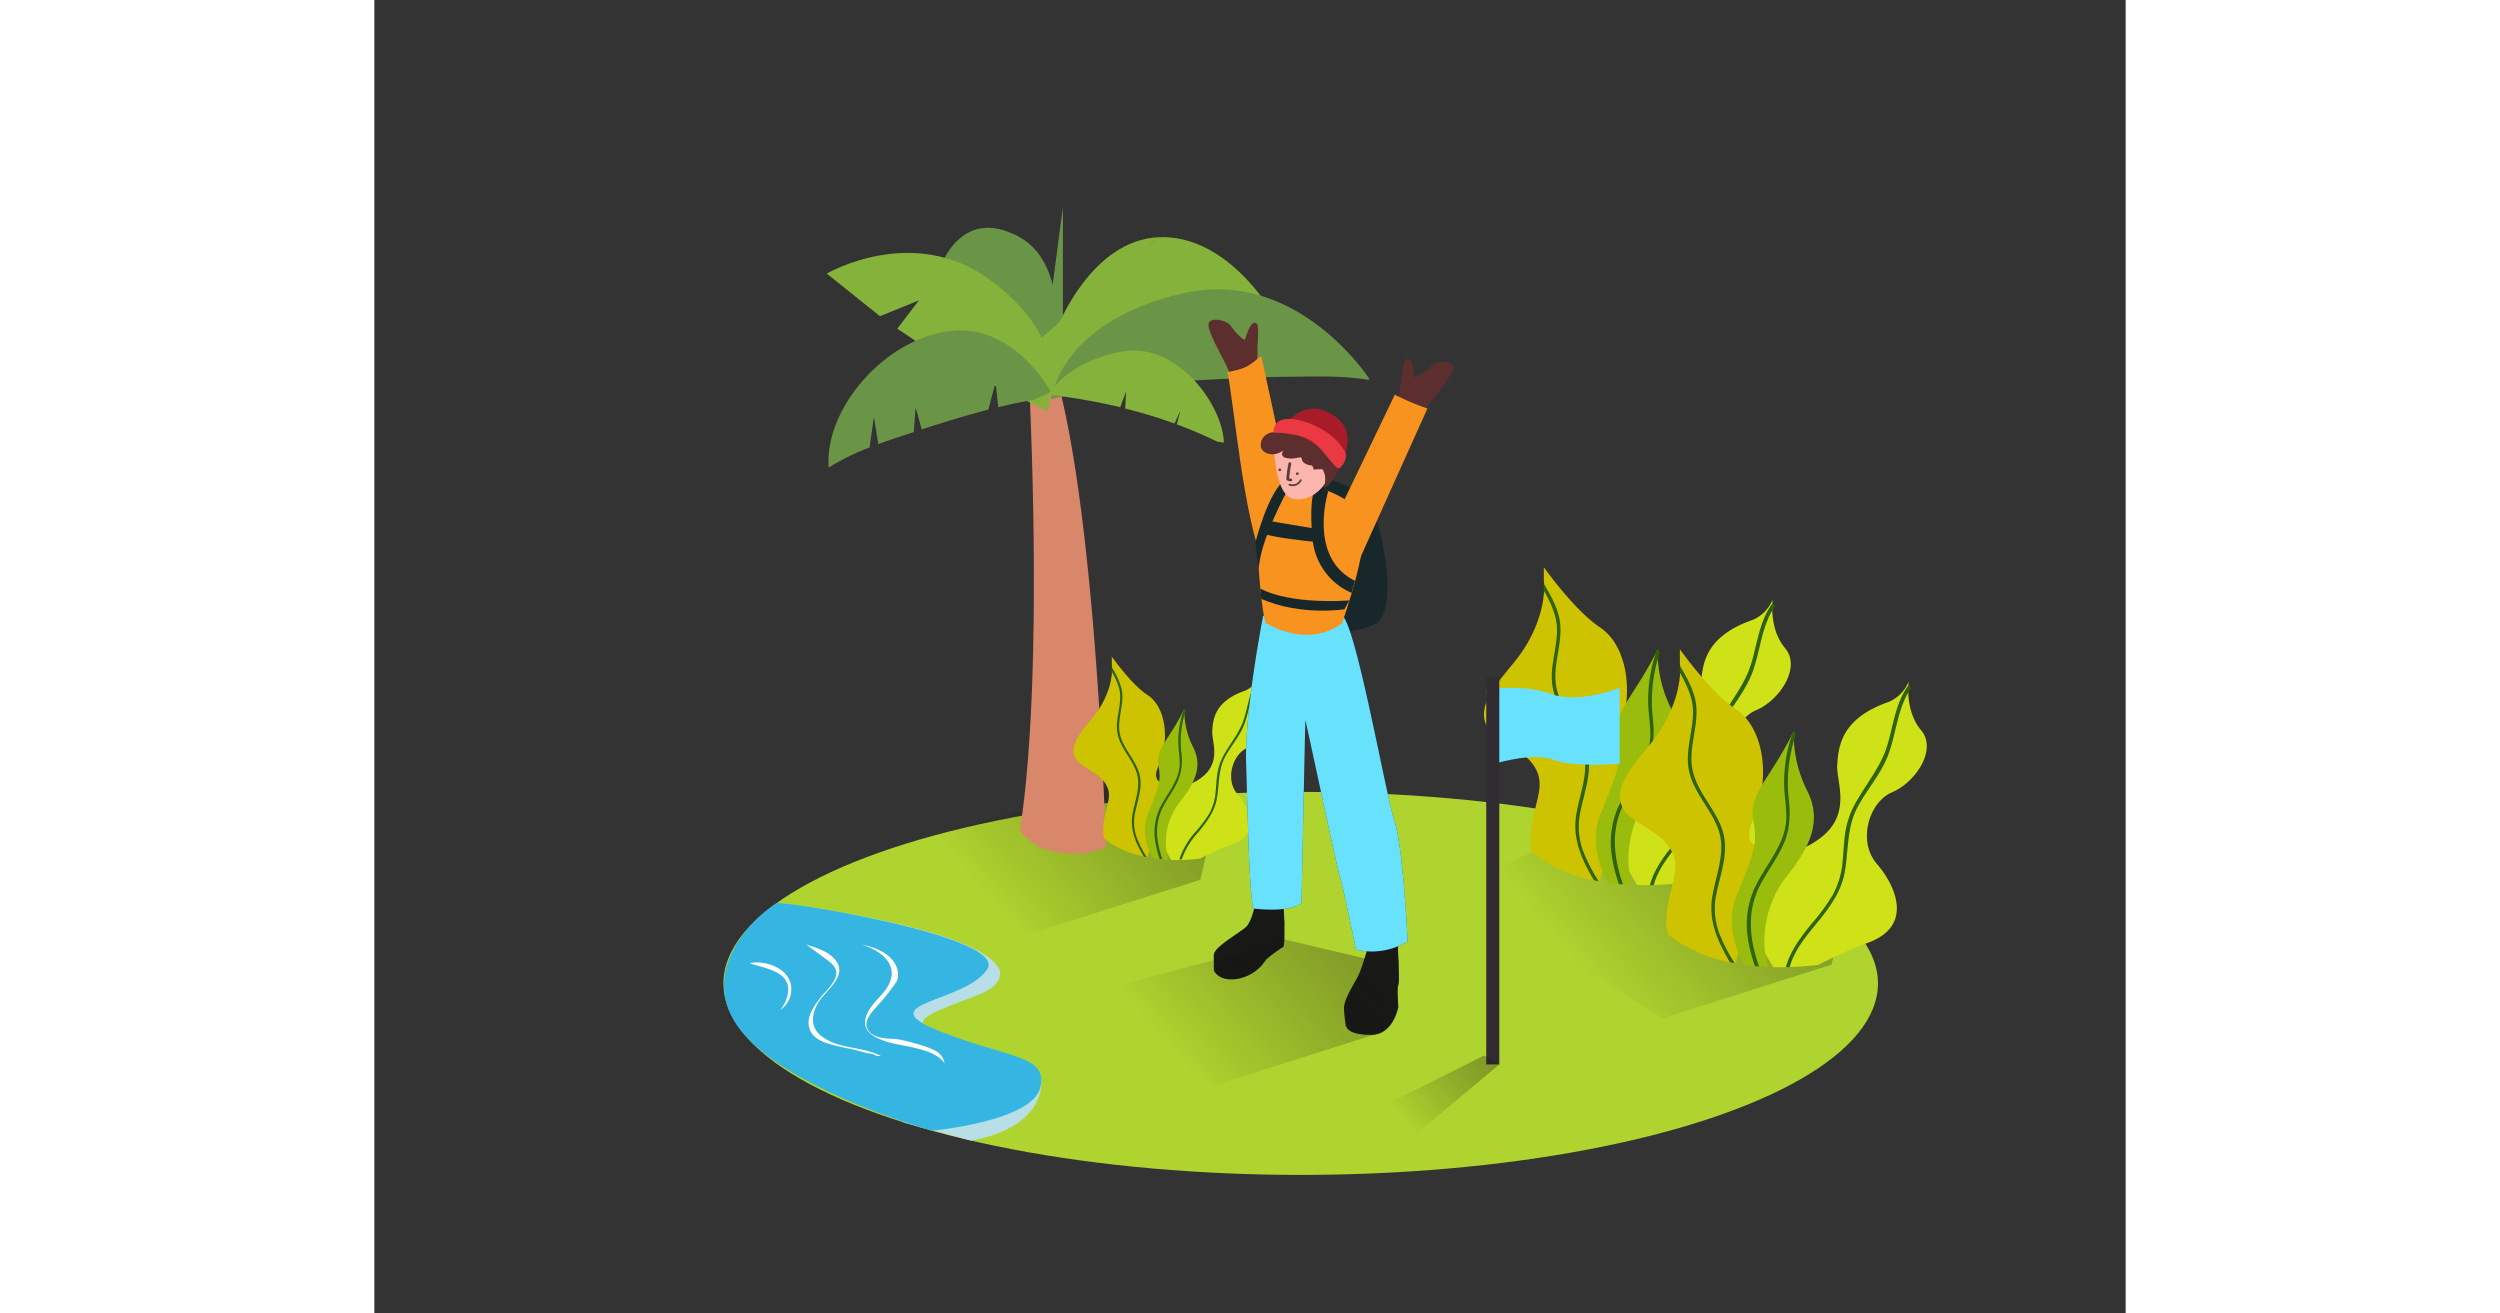 <svg id="Layer_2" data-name="Layer 2" xmlns="http://www.w3.org/2000/svg" xmlns:xlink="http://www.w3.org/1999/xlink" viewBox="0 0 400 300" data-imageid="adventure-isometric-b03b6" imageName="Adventure" class="illustrations_image" style="width: 571px;"><rect x="0" y="0" width="400" height="300" fill="#333333" stroke="none"/><defs><linearGradient id="linear-gradient" x1="141.97" y1="206.84" x2="179.87" y2="173.99" gradientUnits="userSpaceOnUse"><stop offset="0" stop-opacity="0"/><stop offset="0.99" stop-color="#1a1a1a"/></linearGradient><linearGradient id="linear-gradient-2" x1="276.83" y1="222.5" x2="318.11" y2="186.73" xlink:href="#linear-gradient"/><linearGradient id="linear-gradient-3" x1="183.65" y1="241.6" x2="221.55" y2="208.75" xlink:href="#linear-gradient"/><linearGradient id="linear-gradient-4" x1="234.62" y1="255.23" x2="252.84" y2="239.44" xlink:href="#linear-gradient"/></defs><title>191-200</title><ellipse cx="211.58" cy="224.61" rx="131.85" ry="43.74" fill="#afd32f"/><polyline points="155.54 183.06 118.03 193.03 150.03 213.19 188.64 200.95 192.18 185.97 164.86 179.5" opacity="0.32" fill="url(#linear-gradient)"/><polyline points="272.47 191.2 246.45 202.49 294.2 232.57 332.81 220.33 336.35 205.36 309.03 198.88" opacity="0.32" fill="url(#linear-gradient-2)"/><path d="M92.93,206.3s45.3,5.44,49.86,15.17c0,0,1.38,3.22-4.42,5.58s-13.55,4.67-13.12,6.69,26.83,9.9,27.08,12.93-1.21,11.14-16.07,13.85l-15.44-4.18" fill="#b8dee8"/><path d="M91.82,206.3c1.06-.67,53.38,7.59,48.12,15.17S113.22,229,128.6,235.32s25.5,5.46,23.48,13.16-24.77,9.77-24.77,9.77-31-8.67-42.67-21.77S85.55,210.25,91.82,206.3Z" fill="#34b5e2"/><path d="M129.7,241.4c-.8-1.31-2.43-1.85-3.78-2.35a51.9,51.9,0,0,0-5.58-1.54c-.26-.06-.76-.13-1.35-.22-2.7,0-5.7-.43-6.45-2.52-.69-1.93,1.33-3.82,2.44-5.14a47.23,47.23,0,0,0,4.4-5.57,4.84,4.84,0,0,0-.09-3.17c-1.16-3.06-4.72-4.47-8-5.18,3.95,1.25,7.79,3.93,6.69,7.94-.92,3.34-4.51,5.16-5.63,8.4-1.22,3.54,1.91,5,4.76,5.9,3.64,1.15,10.68,1.36,13.14,4.92A4.33,4.33,0,0,0,129.7,241.4Z" fill="#fff"/><path d="M112.81,240.08c-3.65-1-7.6-1-10.75-3.48-2.68-2.13-2.17-5.26-.46-7.9s6.62-5.9,3.7-9.44c-1.71-2.07-4.24-2.72-6.66-3.54l4.83,3.58a6.5,6.5,0,0,1,1.56,1.45c1.78,2.59-1.91,5.44-3.28,7.28s-3.22,4.31-2.37,6.9c.62,1.9,2.31,2.76,4.06,3.38a55.77,55.77,0,0,0,5.59,1.3q1.88.46,3.73,1a2.81,2.81,0,0,1,1.82.55c.4,0,.8,0,1.2.07A13.81,13.81,0,0,0,112.81,240.08Z" fill="#fff"/><path d="M95.18,225.13c-.58-3.85-5.31-5.6-8.72-5.27a1.59,1.59,0,0,0-.64.2c3.89,1.22,9.77,2,8.56,7.26a8.73,8.73,0,0,1-1.64,3.34A5.73,5.73,0,0,0,95.18,225.13Z" fill="#fff"/><polyline points="152.94 80.11 157.27 47.27 157.27 76.95" fill="#6a9546"/><path d="M147.58,54.29c12.46,7.08,8,31.48,6.61,38-.23,1-.38,1.61-.38,1.61" fill="#6a9546"/><path d="M133.11,59.8l18.64,16-.46-12.15s1.38-10-8.86-11S133.11,59.8,133.11,59.8Z" fill="#6a9546"/><path d="M156.3,194.68a13.22,13.22,0,0,1-8.87-5c5.91-37.07,1.84-107.94,1.84-107.94l5-.66c9.67,27.81,12.38,98.34,12.83,112.35C164,195.07,159.72,195.19,156.3,194.68Z" fill="#d8876a"/><path d="M179.11,54.18c15.32-.68,25.32,16.29,25.32,16.29l-49.92,19-2.07-12.37" fill="#85b23b"/><path d="M156.13,74.53s7.66-19.68,23-20.35" fill="#85b23b"/><path d="M208.39,86.06q-2.69,0-5.38.12l-3.44-6.74,1.32,6.81c-4.89.18-9.77.43-14.65.71l-4.4.27a19.53,19.53,0,0,0-2-5.84c-.21-.29-.05,3,.13,6a143.68,143.68,0,0,0-25.5,3.8l.85-2.59S158.51,73.05,184.69,67s42.66,19.67,42.66,19.67l-.52.05C220.77,85.75,214.56,86,208.39,86.06Z" fill="#6a9546"/><path d="M147.58,54.29c-14.42-8.2-19,8.49-19,8.49" fill="#6a9546"/><path d="M154.52,89.51s3.58-12.82-14-25.66-37.19-1.36-37.19-1.36l12.15,9.73,8.9-3.61-4.94,6.46L129.79,82s6.68-4.45,8.87-5.69c.5-.28-4.57,8.13-4.57,8.13l19.73,9.45Z" fill="#85b23b"/><path d="M142.5,93l-.61-5.72-1.65,6.28c-5.11,1.32-10.15,2.87-15.21,4.52l-1.41-5-.41,5.61c-2.73.89-5.45,1.77-8.11,2.74l-1-6.23-1,7a53.42,53.42,0,0,0-9.33,4.6c-1-13.32,12.58-29.19,27.41-31.16,15-2,23.35,13.89,23.35,13.89l-3.93,1.8C147.86,91.78,145.17,92.36,142.5,93Z" fill="#6a9546"/><path d="M183.28,96.93l.8-3.11-1.33,2.91a111.79,111.79,0,0,0-11.25-3.42l.19-3.89L170.36,93a141.77,141.77,0,0,0-16.43-2.87c1.05-1.68,5.58-7.78,16.93-9.83,12.44-2.24,22.92,12.12,23.17,20.8l-1.51-.23A95.34,95.34,0,0,0,183.28,96.93Z" fill="#85b23b"/><path d="M166.42,178.23c3.14,3.58-.13,6.36.07,12a4.34,4.34,0,0,0,.26,1.35,21.83,21.83,0,0,0,9.93,4.22c.09-4.35,7.61-7.6,7.29-12.67-.33-5.28-7.45-2.41-4.85-8.28s1.67-13.34-2.49-16.09c-3.08-2-6.58-6.56-8.19-8.76,0,.63,0,1.26,0,1.89.32,3.44-1.12,7.24-2.89,10-1.64,2.53-4,4.64-5.31,7.38a8.16,8.16,0,0,0-.35.88C158.68,174.81,163.71,175.14,166.42,178.23Z" fill="#cec300"/><path d="M169.77,167.72c.66,3,2.94,5.29,4.1,8.09,1.43,3.45-.1,6.69-.7,10.13-.62,3.62.78,6.68,2.56,9.69l.7.14a23.76,23.76,0,0,1-2.38-4.7,10.43,10.43,0,0,1-.26-5.59c.63-3.07,1.88-6.1.8-9.23-1-2.89-3.29-5.13-4.17-8.07-1.06-3.54,1-7.09.29-10.66a17,17,0,0,0-2.2-5l-.1-.17q0,.47-.07.93a15.51,15.51,0,0,1,1.78,4C171,160.78,169,164.23,169.77,167.72Z" fill="#2e6300"/><path d="M199.38,170.83c3.32-1.38,6.65-6.17,4.23-9s-1.81-7.1-1.81-7.1a5.45,5.45,0,0,1-2.87,3c-6.8,2.35-7.4,6.26-7.55,9.28s3.47,9.51-7.39,13c-10.11,3.23-3,14.81-1.95,16.42a45.85,45.85,0,0,0,6.56-.33,58.34,58.34,0,0,1,7.31-3.25c6.49-2.42,4.08-8.16,1.21-11.48S196.06,172.21,199.38,170.83Z" fill="#cfe217"/><path d="M201.59,155.47c-1.7,2.51-2,5.54-2.86,8.39-.9,3.09-2.89,5.45-4.49,8.19a12.94,12.94,0,0,0-1.6,4.07c-.3,1.57-.33,3.17-.49,4.76a12.35,12.35,0,0,1-1.49,5,29.83,29.83,0,0,1-3,4,17.88,17.88,0,0,0-3.81,6.42l.55,0a18.24,18.24,0,0,1,3.82-6.26c1.87-2.28,3.66-4.6,4.2-7.57.59-3.28.27-6.54,1.89-9.58,1.36-2.55,3.34-4.73,4.39-7.45,1.24-3.21,1.33-6.82,3.3-9.73C202.23,155.45,201.78,155.19,201.59,155.47Z" fill="#2e6300"/><path d="M181.29,196.31A15,15,0,0,1,184,183.14c3.32-4.17,5.29-8.06,3-12.52a18.26,18.26,0,0,1-2-8.68c-3.32,6.8-6.65,9.21-5.91,12.92s-.13,5.36-2.44,11.1c-1.63,4.06,0,8,1.12,10C179,196.15,180.12,196.26,181.29,196.31Z" fill="#9abc0c"/><path d="M179.38,196.18l.59,0c-1.35-3.86-1.85-7.91.12-11.77,1-2,2.42-3.82,3.37-5.87a12.14,12.14,0,0,0,.85-6.72,22,22,0,0,1,1-9.4c.11-.32-.4-.46-.51-.14a21.51,21.51,0,0,0-1.15,8.05c.07,1.45.35,2.89.29,4.34a9.75,9.75,0,0,1-1.05,3.83c-1,2.12-2.49,4-3.5,6.11a12.78,12.78,0,0,0-1.08,7.22A21.24,21.24,0,0,0,179.38,196.18Z" fill="#2e6300"/><path d="M264,173.82c4.92,5.61-.2,10,.11,18.81a6.8,6.8,0,0,0,.41,2.11A34.2,34.2,0,0,0,280,201.35c.14-6.81,11.92-11.9,11.42-19.85-.52-8.27-11.67-3.78-7.59-13s2.61-20.89-3.89-25.21c-4.82-3.2-10.31-10.27-12.83-13.72,0,1,0,2,0,3,.5,5.39-1.76,11.34-4.52,15.6-2.57,4-6.3,7.27-8.31,11.56a12.78,12.78,0,0,0-.55,1.38C251.85,168.45,259.72,169,264,173.82Z" fill="#cec300"/><path d="M269.21,157.34c1,4.73,4.61,8.29,6.43,12.67,2.24,5.41-.16,10.48-1.09,15.87-1,5.67,1.22,10.46,4,15.17l1.09.22a37.22,37.22,0,0,1-3.73-7.36,16.34,16.34,0,0,1-.4-8.75c1-4.82,2.94-9.55,1.26-14.46-1.55-4.52-5.16-8-6.53-12.64-1.66-5.55,1.53-11.11.45-16.7-.55-2.82-2-5.34-3.44-7.8l-.15-.27q0,.73-.1,1.46a24.29,24.29,0,0,1,2.78,6.29C271.1,146.48,268,151.89,269.21,157.34Z" fill="#2e6300"/><path d="M315.6,162.21c5.2-2.16,10.41-9.66,6.62-14.16s-2.84-11.12-2.84-11.12a8.53,8.53,0,0,1-4.49,4.62c-10.64,3.68-11.59,9.81-11.83,14.54s5.44,14.9-11.58,20.34c-15.83,5.06-4.69,23.2-3,25.72a71.81,71.81,0,0,0,10.28-.52,91.38,91.38,0,0,1,11.45-5.09c10.17-3.78,6.39-12.77,1.89-18S310.39,164.38,315.6,162.21Z" fill="#cfe217"/><path d="M319.05,138.16c-2.66,3.93-3.19,8.68-4.49,13.13-1.41,4.85-4.53,8.54-7,12.82a20.27,20.27,0,0,0-2.5,6.37c-.48,2.46-.52,5-.76,7.46a19.34,19.34,0,0,1-2.33,7.86,46.72,46.72,0,0,1-4.63,6.3c-2.46,3-5,6.3-6,10.06l.86,0c1-3.66,3.57-6.86,6-9.8,2.92-3.56,5.73-7.2,6.57-11.85.93-5.13.42-10.25,3-15,2.14-4,5.24-7.41,6.88-11.67,1.94-5,2.09-10.68,5.17-15.24C320.06,138.14,319.35,137.72,319.05,138.16Z" fill="#2e6300"/><path d="M287.26,202.12c-2-6.59-.34-14.9,4.21-20.63,5.2-6.54,8.29-12.62,4.74-19.61a28.59,28.59,0,0,1-3.08-13.59c-5.2,10.64-10.41,14.43-9.25,20.23s-.21,8.39-3.82,17.38c-2.55,6.36,0,12.6,1.75,15.72C283.6,201.88,285.43,202,287.26,202.12Z" fill="#9abc0c"/><path d="M284.27,201.92l.93.08c-2.11-6-2.9-12.4.19-18.43,1.62-3.15,3.79-6,5.28-9.2,1.61-3.47,1.71-6.76,1.33-10.52a34.39,34.39,0,0,1,1.58-14.72c.17-.5-.63-.72-.8-.22a33.69,33.69,0,0,0-1.8,12.61c.12,2.27.55,4.53.45,6.8a15.27,15.27,0,0,1-1.65,6c-1.61,3.31-3.89,6.24-5.48,9.57a20,20,0,0,0-1.7,11.31A33.26,33.26,0,0,0,284.27,201.92Z" fill="#2e6300"/><path d="M295,192.55c4.92,5.61-.2,10,.11,18.81a6.8,6.8,0,0,0,.41,2.11,34.2,34.2,0,0,0,15.55,6.61c.14-6.81,11.92-11.9,11.42-19.85-.52-8.27-11.67-3.78-7.59-13s2.61-20.89-3.89-25.21c-4.82-3.2-10.31-10.27-12.83-13.72,0,1,0,2,0,3,.5,5.39-1.76,11.34-4.52,15.6-2.57,4-6.3,7.27-8.31,11.56a12.78,12.78,0,0,0-.55,1.38C282.91,187.18,290.78,187.71,295,192.55Z" fill="#cec300"/><path d="M300.28,176.07c1,4.73,4.61,8.29,6.43,12.67,2.24,5.41-.16,10.48-1.09,15.87-1,5.67,1.22,10.46,4,15.17l1.09.22a37.22,37.22,0,0,1-3.73-7.36,16.34,16.34,0,0,1-.4-8.75c1-4.82,2.94-9.55,1.26-14.46-1.55-4.52-5.16-8-6.53-12.64-1.66-5.55,1.53-11.11.45-16.7-.55-2.82-2-5.34-3.44-7.8l-.15-.27q0,.73-.1,1.46a24.29,24.29,0,0,1,2.78,6.29C302.16,165.21,299.09,170.62,300.28,176.07Z" fill="#2e6300"/><path d="M346.66,180.95c5.2-2.16,10.41-9.66,6.62-14.16s-2.84-11.12-2.84-11.12a8.53,8.53,0,0,1-4.49,4.62c-10.64,3.68-11.59,9.81-11.83,14.54s5.44,14.9-11.58,20.34c-15.83,5.06-4.69,23.2-3,25.72a71.81,71.81,0,0,0,10.28-.52,91.38,91.38,0,0,1,11.45-5.09c10.17-3.78,6.39-12.77,1.89-18S341.45,183.11,346.66,180.95Z" fill="#cfe217"/><path d="M350.11,156.89c-2.66,3.93-3.19,8.68-4.49,13.13-1.41,4.85-4.53,8.54-7,12.82a20.27,20.27,0,0,0-2.5,6.37c-.48,2.46-.52,5-.76,7.46a19.34,19.34,0,0,1-2.33,7.86,46.72,46.72,0,0,1-4.63,6.3c-2.46,3-5,6.3-6,10.06l.86,0c1-3.66,3.57-6.86,6-9.8,2.92-3.56,5.73-7.2,6.57-11.85.93-5.13.42-10.25,3-15,2.14-4,5.24-7.41,6.88-11.67,1.94-5,2.09-10.68,5.17-15.24C351.13,156.87,350.41,156.45,350.11,156.89Z" fill="#2e6300"/><path d="M318.32,220.86c-2-6.59-.34-14.9,4.21-20.63,5.2-6.54,8.29-12.62,4.74-19.61A28.59,28.59,0,0,1,324.19,167c-5.2,10.64-10.41,14.43-9.25,20.23s-.21,8.39-3.82,17.38c-2.55,6.36,0,12.6,1.75,15.72C314.66,220.61,316.49,220.78,318.32,220.86Z" fill="#9abc0c"/><path d="M315.33,220.65l.93.08c-2.11-6-2.9-12.4.19-18.43,1.62-3.15,3.79-6,5.28-9.2,1.61-3.47,1.71-6.76,1.33-10.52a34.39,34.39,0,0,1,1.58-14.72c.17-.5-.63-.72-.8-.22a33.69,33.69,0,0,0-1.8,12.61c.12,2.27.55,4.53.45,6.8a15.27,15.27,0,0,1-1.65,6c-1.61,3.31-3.89,6.24-5.48,9.57a20,20,0,0,0-1.7,11.31A33.26,33.26,0,0,0,315.33,220.65Z" fill="#2e6300"/><path d="M226,114.66s-.65-3.1-8.18-5.28-9.38,8.92-9.38,8.92" fill="#18272a"/><path d="M229,118.91s4.93,16.49.7,22.69c-2.06,3-15.34,3.39-15.34,3.39" fill="#18272a"/><path d="M200.58,86.21s1.28-4,1.14-6,.67-6.37-.54-6.5-2.1,3.23-2.29,3.78-2.41-1.73-3.3-3.06-4.38-2-5-.69,2.91,7.49,3.67,9.06,2.06,4.48,2.06,4.48A5.51,5.51,0,0,0,200.58,86.21Z" fill="#5c2e2e"/><path d="M234.3,94.36s-.52-4.15,0-6.14.52-6.39,1.73-6.3,1.47,3.53,1.56,4.11,2.69-1.29,3.82-2.45,4.68-1.24,5,.17-4.25,6.88-5.29,8.29-2.86,4.06-2.86,4.06A5.45,5.45,0,0,1,234.3,94.36Z" fill="#5c2e2e"/><path d="M202.56,81.26c-2.94,2.51-3.78,3-7.71,3.72,1.41,6.68,3.73,33.5,8.19,43.39L209,110.9Z" fill="#f7931e"/><path d="M203,140.63s-4.28,21.81-3.89,33.78.6,26.61,1.56,33.09c0,0,8.29,1.11,11.1-1.27,0,0,.83-41.92.89-41.69,1.27,5.51,7.22,33.77,7.86,35.62s3.69,16.74,3.69,16.74A15.6,15.6,0,0,0,236,215s-1-21.45-3-27.48-8.61-43.93-11.87-46.89" fill="#181816" opacity="0.67"/><path d="M233.32,211.74v0c-1,0-2.39,1-3.3,1.44l-2.5,1.17s-1.67,5.93-2.61,8.09-4.37,6.91-3.18,8.68a5.69,5.69,0,0,0,7.38,1.41c3.14-1.64,3.05-7.14,4.19-9.28.94-1.77.5-5.52.5-6.33A19.92,19.92,0,0,0,233.32,211.74Z" fill="#181816"/><path d="M207.51,201v0c-1,0-2.39,1-3.3,1.44l-2.5,1.17s-.86,6.45-2.61,8.09-8.41,5.11-7.22,6.88a5.5,5.5,0,0,0,7.22,1.59c3.14-1.64,5.19-5,7.44-5.89,1.92-.74,1.11-5.52,1.18-7.12A21.7,21.7,0,0,0,207.51,201Z" fill="#181816"/><path d="M203,140.63s-4.28,21.81-3.89,33.78.6,26.61,1.56,33.09c0,0,8.29,1.11,11.1-1.27,0,0,.83-41.92.89-41.69,1.27,5.51,7.22,33.77,7.86,35.62s3.69,16.74,3.69,16.74A15.6,15.6,0,0,0,236,215s-1-21.45-3-27.48-8.61-43.93-11.87-46.89" fill="#68e1fd" class="target-color"/><path d="M221,142.38s7.33-20.39,4.37-25.06S210.5,109,204.8,109.46s-2,32.68-1.14,32.92S213,148.14,221,142.38Z" fill="#f7931e"/><path d="M208.48,112.14S202.27,123.41,202,130l-.8-6s3.06-12.24,7.11-14.61Z" fill="#18272a"/><path d="M217.88,112.16s-4.8,15.13,6.1,20.5l-.77,2.75a14.82,14.82,0,0,1-8.89-12c-.92-8.95.3-12.9,1.42-12.41A17.07,17.07,0,0,1,217.88,112.16Z" fill="#18272a"/><path d="M216.39,106.33c-1.33,1.41-3.9.78-5.59.41-2-.44-4.4-1.63-4.22-4,0-.35-.55-.35-.57,0-.19,2.44,2.13,3.9,4.32,4.43,2,.47,4.91,1.17,6.47-.48C217,106.46,216.63,106.07,216.39,106.33Z" fill="#009245"/><path d="M205.45,101.29s0,11.91,4.56,12.68c5,.85,7.84-4.6,7.84-4.6s.64-10.52-4.34-11.45S205.6,99.77,205.45,101.29Z" fill="#fbb5ad"/><path d="M209.29,109.3a.89.89,0,0,1-.34-.05,32,32,0,0,1,.47-3.31c.08-.39-.56-.5-.64-.11a32,32,0,0,0-.49,3.54.33.33,0,0,0,.18.34,1.69,1.69,0,0,0,.88.21C209.77,109.92,209.71,109.3,209.29,109.3Z" fill="#56403d"/><path d="M211.4,109.57a1.85,1.85,0,0,1-2.33.93c-.26-.09-.38.31-.12.4a2.28,2.28,0,0,0,2.82-1.12C211.89,109.54,211.52,109.33,211.4,109.57Z" fill="#56403d"/><path d="M210.82,107.88a.31.31,0,1,0,0,.62A.31.31,0,1,0,210.82,107.88Z" fill="#56403d"/><path d="M206.81,107a.31.31,0,1,0,0,.62A.31.31,0,1,0,206.81,107Z" fill="#56403d"/><path d="M214.32,108.19s1.21-4.57,2.54-3.06-2.16,4.79-2.16,4.79" fill="#fbb5ad"/><path d="M215.54,96.45s4.46.46,5.75,3.86-2,10.15-4.42,11.2l2.89-5.93-.14-4Z" fill="#5c2e2e"/><path d="M221.22,101.82c-.36-2.38-2-3.53-4.16-4.75l-.53-.28a3.43,3.43,0,0,0,1-1.2.31.31,0,0,0-.28-.47,2.07,2.07,0,0,0-1.47.69,4.64,4.64,0,0,0-1-1.31.34.34,0,0,0-.54.14,1.62,1.62,0,0,0,.08,1.43,9.84,9.84,0,0,0-6.57,1,5.35,5.35,0,0,0-1.81,1.65,3.38,3.38,0,0,0-1.77.3,2.82,2.82,0,0,0-1.68,3c.32,1.43,1.91,1.9,3.26,1.68a4.21,4.21,0,0,0,1.88-.85c-.41.65-.61,1.48.71,1.77,2.28.5,3.37-.8,3.51.29.12.89,1.4,1.38,2.33,1.4.07.14.24.5.44,1a2.87,2.87,0,0,1,1.43-.08.36.36,0,0,1,.56.05c.79,1.3.61,2.72.3,4.22a12.1,12.1,0,0,0,3-3.63A10.33,10.33,0,0,0,221.22,101.82Zm-6.48-6.38.1.13a.3.3,0,0,0,0,.1c0,.1.08.2.12.3A1.12,1.12,0,0,1,214.73,95.44Z" fill="#5c2e2e"/><path d="M215.75,123.89v-3l-12-2-.91,3C207,123,211.39,123.37,215.75,123.89Z" fill="#18272a"/><path d="M202.35,134.41s5.6,3.61,20.33,2.74l-1.1,2s-9.85,1.61-19-2.36Z" fill="#18272a"/><path d="M233.08,90.14l-11.6,24.16,2,16.87,17.05-37.88A53.17,53.17,0,0,1,233.08,90.14Z" fill="#f7931e"/><path d="M221.47,230a28.45,28.45,0,0,0,.43,4.37c.27.43.67,2,5.77,2s6.21-6.38,6.21-6.38-.32-4.44,0-5,0-5.81,0-5.81" fill="#181816"/><path d="M191.73,218.09v3.52s.94,2.59,5.2,2a9.68,9.68,0,0,0,6.73-4.41,29.63,29.63,0,0,1,3.92-2.91c.48-.37.24-6,.24-6" fill="#181816"/><path d="M207.58,97.41c.38,0,4-6.19,10.08-3.34C225.54,97.79,221,105,221,105" fill="#a81b29"/><path d="M205.4,98.81s6.17,0,8.94,2.1,5.2,6.54,6.11,6a3.84,3.84,0,0,0,1.44-3.29c-.19-.61-2.68-5.41-9.87-7.43S205.4,98.81,205.4,98.81Z" fill="#ea3943"/><path d="M254,157.55s8.17-1.49,14.66.92,15.78-1.38,15.78-1.38v17.35s-10.21.93-15.22-.93-14.11,1.16-14.11,1.16" fill="#68e1fd" class="target-color"/><rect x="253.96" y="154.74" width="2.98" height="88.37" fill="#312c32"/><polyline points="197.22 217.81 159.71 227.79 191.71 247.94 230.31 235.71 233.86 220.73 206.53 214.25" opacity="0.32" fill="url(#linear-gradient-3)"/><polygon points="235.17 261.32 256.94 243.11 253.46 241.08 227.75 253.96 235.17 261.32" opacity="0.32" fill="url(#linear-gradient-4)"/></svg>
